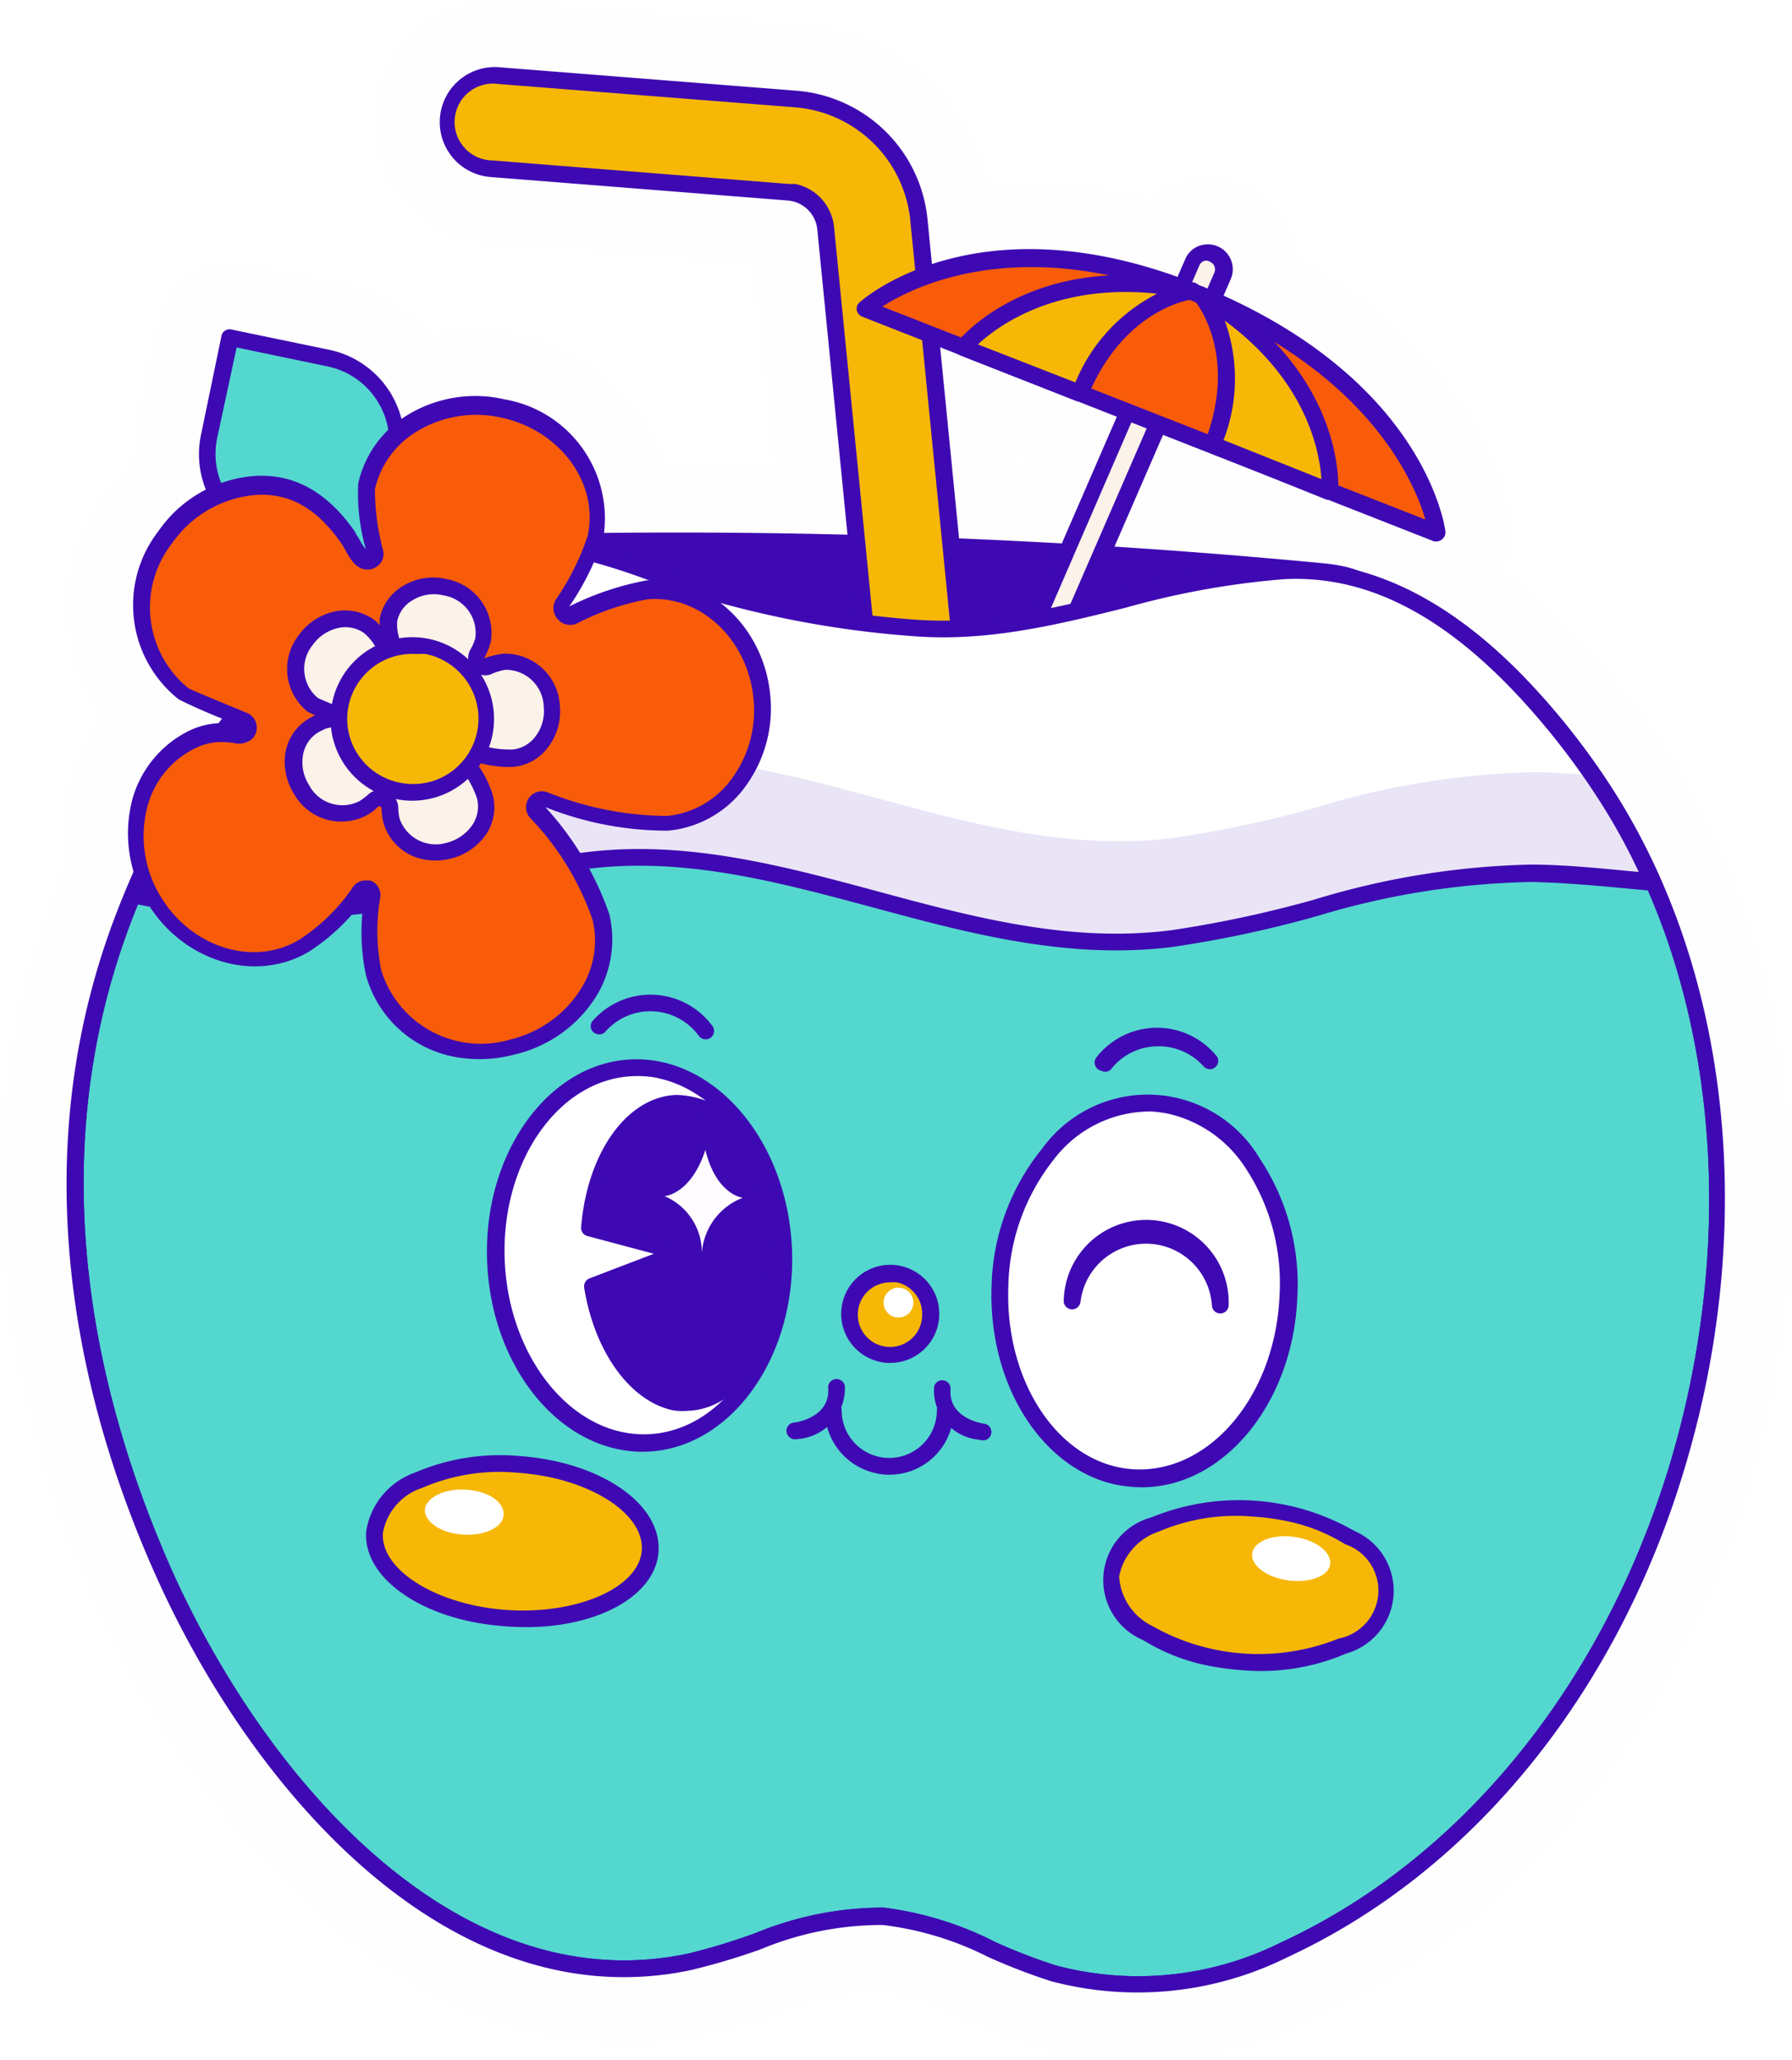 <svg xmlns="http://www.w3.org/2000/svg" xmlns:xlink="http://www.w3.org/1999/xlink" viewBox="0 0 87.7 100.79"><defs><style>.cls-1{fill:#54d7cf;}.cls-2,.cls-7{fill:#3e09b2;}.cls-2{clip-path:url(#clip-path);}.cls-3{fill:none;}.cls-4{fill:#4f22f2;}.cls-5{fill:url(#Unnamed_Pattern_8);}.cls-6{fill:#fefefe;}.cls-8{clip-path:url(#clip-path-2);}.cls-9{opacity:0.11;}.cls-10{fill:#f6b707;}.cls-11{fill:#fbf2e9;}.cls-12{fill:#f85c09;}.cls-13{fill:#fff;}.cls-14{fill:#fefcff;}</style><clipPath id="clip-path"><path class="cls-1" d="M79,39.51a36.13,36.13,0,0,0-4.31-5.67c-3.08-3.33-7-6.15-11.9-5.91-6.09.31-11.66,3.26-18,2.8a49,49,0,0,1-12.58-2.61c-2.65-.93-5.12-1.88-8-1.41C15,28.23,9,37.21,6,45.05c-4,10.5-2.51,21.87,2.07,32C12.21,86.24,21.73,98.57,33.81,96c3.17-.68,6.17-2.41,9.42-2.2,2.94.18,5.51,1.92,8.33,2.76a16,16,0,0,0,11.26-1.14C82.7,86.22,89.73,57.11,79,39.51Z"/></clipPath><pattern id="Unnamed_Pattern_8" data-name="Unnamed Pattern 8" width="54.16" height="92.59" patternTransform="matrix(-0.13, 0.02, 0.02, 0.13, -134.68, -45.35)" patternUnits="userSpaceOnUse" viewBox="0 0 54.16 92.59"><rect class="cls-3" width="54.16" height="92.59"/><polygon class="cls-4" points="33.38 76.69 36.59 73.47 46.11 82.99 42.9 86.2 33.38 76.69"/><polygon class="cls-4" points="12.7 76.69 15.91 79.91 6.4 89.42 3.19 86.21 12.7 76.69"/><polygon class="cls-4" points="26.42 90.11 29.64 93.32 20.12 102.83 16.91 99.62 26.42 90.11"/><polygon class="cls-4" points="23.43 57.21 26.64 54 36.15 63.52 32.94 66.73 23.43 57.21"/><polygon class="cls-4" points="6.3 30.39 9.51 27.18 19.03 36.69 15.81 39.9 6.3 30.39"/><polygon class="cls-4" points="39.78 30.39 42.99 33.61 33.48 43.12 30.27 39.91 39.78 30.39"/><polygon class="cls-4" points="53.5 43.81 56.72 47.02 47.2 56.53 43.99 53.32 53.5 43.81"/><polygon class="cls-4" points="10.22 56.01 13.44 59.22 3.92 68.74 0.71 65.53 10.22 56.01"/><polygon class="cls-4" points="-0.66 43.81 2.56 47.02 -6.96 56.53 -10.17 53.32 -0.66 43.81"/><polygon class="cls-4" points="50.51 10.92 53.72 7.7 63.23 17.22 60.02 20.43 50.51 10.92"/><polygon class="cls-4" points="37.3 9.71 40.52 12.93 31 22.44 27.79 19.23 37.3 9.71"/><polygon class="cls-4" points="-3.65 10.92 -0.44 7.7 9.07 17.22 5.86 20.43 -3.65 10.92"/><polygon class="cls-4" points="26.42 -2.49 29.64 0.72 20.12 10.24 16.91 7.03 26.42 -2.49"/></pattern><clipPath id="clip-path-2"><path class="cls-2" d="M27.26,96.39C18.5,94.56,11.48,85.62,7.69,77.23,4.14,69.37.9,57.38,5.61,44.9c1.89-5,7.47-16.77,18.56-18.59,2.82-.47,5.23.38,7.78,1.28l.41.15a48.45,48.45,0,0,0,12.47,2.58c3.49.25,6.84-.58,10.07-1.38a41.53,41.53,0,0,1,7.84-1.42c4.21-.21,8.32,1.82,12.22,6a35.54,35.54,0,0,1,4.36,5.73c5.45,8.92,6.61,21.14,3.09,32.7C79.09,82.94,72,91.6,63,95.76a16.48,16.48,0,0,1-11.56,1.17,29.45,29.45,0,0,1-3.09-1.19,15.44,15.44,0,0,0-5.15-1.56,15.42,15.42,0,0,0-6,1.2,33.42,33.42,0,0,1-3.36,1A15.77,15.77,0,0,1,27.26,96.39ZM28,27.24a9.75,9.75,0,0,0-3.7-.12C13.63,28.87,8.22,40.34,6.38,45.19,1.77,57.4,5,69.17,8.44,76.89,13,87,22.39,98,33.72,95.57a31.4,31.4,0,0,0,3.27-1,16.37,16.37,0,0,1,6.26-1.24A16.48,16.48,0,0,1,48.68,95a27.16,27.16,0,0,0,3,1.16,15.65,15.65,0,0,0,11-1.12c8.81-4.06,15.72-12.55,19-23.27,3.44-11.34,2.32-23.31-3-32h0a36.07,36.07,0,0,0-4.26-5.61c-3.79-4.08-7.57-6-11.57-5.77a40.38,40.38,0,0,0-7.69,1.39c-3.3.82-6.71,1.67-10.33,1.4a48.82,48.82,0,0,1-12.68-2.62l-.42-.15A30.76,30.76,0,0,0,28,27.24Z"/></clipPath></defs><g id="Layer_2" data-name="Layer 2"><g id="OBJECTS"><path class="cls-5" d="M26.37,6.14h.11L41,7.29a6.57,6.57,0,0,1,6,5.9L47.27,16A14.8,14.8,0,0,1,53,15.09a21.4,21.4,0,0,1,6.84,1.43l.52-1.22a.82.82,0,0,1,.77-.48.8.8,0,0,1,.3.06.81.81,0,0,1,.42,1.06l-.51,1.19c10.15,4.43,11,11.4,11,11.4l-5.25-2.05v0l-2.49-1-3.1-1.21-2.83-1.11L56,29.54c3.47.21,7.09.49,10.78.86a5.65,5.65,0,0,1,1.61.35,18.08,18.08,0,0,1,8.36,5.53,35.92,35.92,0,0,1,3.57,4.54c.25.38.5.75.73,1.13s.35.58.51.87a.75.75,0,0,1,.07.12c.14.26.29.52.43.79l0,0c.31.6.6,1.2.87,1.81h0c7.87,17.73.52,43.69-18,52.26a17.46,17.46,0,0,1-7.81,1.69A13.22,13.22,0,0,1,53.6,99c-2.82-.84-5.39-2.58-8.33-2.77H45c-3.15-.1-6.07,1.55-9.16,2.22a15.63,15.63,0,0,1-3.75.34c-10.29-.32-18.29-11.05-22-19.25C5.53,69.37,4.07,58,8,47.5c.16-.43.33-.85.51-1.28h0c.09-.22.18-.44.28-.66l0-.06c.05-.13.1-.25.16-.37a5.32,5.32,0,0,1,2.37-6.52A3.3,3.3,0,0,1,13,38.24l.24-.34h0l.35-.46c-1.2-.49-2.39-1-2.52-1.08a5.49,5.49,0,0,1-.89-7.67,6.22,6.22,0,0,1,2.53-2.07,4.22,4.22,0,0,1-.41-2.86l1-4.82,4.83,1a4.19,4.19,0,0,1,3.31,3.76,5.71,5.71,0,0,1,4.08-1.47,6.67,6.67,0,0,1,1.17.14,5.5,5.5,0,0,1,4.51,6.27c0,.08-.05.16-.07.25,2.89,0,7.37-.05,12.84.09L42.45,13.64a2,2,0,0,0-1.83-1.79L26.12,10.7A2.29,2.29,0,0,1,24,8.24h0a2.29,2.29,0,0,1,2.35-2.1m27.87,23.3,3-6.85-9.66-3.78,1,10.35c1.82.08,3.71.17,5.66.28m-33.87.19a.34.34,0,0,0,0-.2l0,.2m-.35.18a.3.3,0,0,0,.21,0l-.53-.11a.62.62,0,0,0,.22.15H20m31.87-4.14-.13-1.3.61.24-.46,1.06Z"/><path class="cls-6" d="M39.77,5A6.56,6.56,0,0,1,45,10.75l.27,2.78a16.19,16.19,0,0,1,9.08-.48,24.65,24.65,0,0,1,3.49,1l.52-1.21a.81.81,0,0,1,.91-.47.44.44,0,0,1,.15,0,.8.8,0,0,1,.42,1.06l-.51,1.18c10.16,4.43,11.05,11.41,11.05,11.41L65.09,24v0l-2.48-1-3.1-1.22-2.83-1.1-2.75,6.35c3.46.22,7.09.5,10.78.87a6.6,6.6,0,0,1,.88.13,4.34,4.34,0,0,1,.73.21,18.12,18.12,0,0,1,8.35,5.54,36.66,36.66,0,0,1,3.58,4.53c.25.38.5.76.73,1.14s.35.57.51.87l.06.11c.15.26.29.53.43.79l0,0c.31.59.6,1.19.87,1.81h0c7.87,17.73.52,43.68-18.05,52.25a16.45,16.45,0,0,1-10.19,1.42c-.36-.08-.72-.17-1.07-.28-2.4-.71-4.61-2.08-7-2.58a8.13,8.13,0,0,0-1.3-.18C40,93.56,37,95.29,33.81,96a15.32,15.32,0,0,1-6.43,0c-9-1.88-15.94-11.45-19.31-18.93C3.49,66.92,2,55.55,6,45.05c.16-.42.33-.85.5-1.28h0l.29-.66,0-.06c.06-.12.11-.25.17-.37a5.31,5.31,0,0,1,2.37-6.51,3.17,3.17,0,0,1,1.57-.38l.25-.33h0l.35-.45c-1.21-.5-2.4-1-2.53-1.09a5.48,5.48,0,0,1-.88-7.66,6.14,6.14,0,0,1,2.53-2.07,4.13,4.13,0,0,1-.41-2.86l1-4.83,4.83,1a4.21,4.21,0,0,1,3.31,3.76,5.85,5.85,0,0,1,5.18-1.34l.06,0a5.48,5.48,0,0,1,4.51,6.27c0,.07,0,.16-.06.24,2.88,0,7.37,0,12.84.1L40.41,11.2a2,2,0,0,0-1.57-1.76l-.26,0L24.07,8.26l-.29,0A2.26,2.26,0,0,1,22,5.8h0a2.28,2.28,0,0,1,2.45-2.1L38.94,4.85a5.72,5.72,0,0,1,.83.12m6.77,21.75c1.81.07,3.71.16,5.66.27l3-6.84-9.65-3.78,1,10.35m-28.22.46a.33.33,0,0,0,.05-.2l-.05.2m-.41.18a.44.44,0,0,0,.28,0l-.53-.12a.51.51,0,0,0,.22.15h0m22.62-26h0a9.6,9.6,0,0,0-1.31-.18L24.73,0A6,6,0,0,0,18.3,5.51,6,6,0,0,0,23,11.83a6.42,6.42,0,0,0,.75.1l13.09,1,1,9.82c-2,0-3.72,0-5.27,0a9.57,9.57,0,0,0-7.13-6.41l-.1,0a9.88,9.88,0,0,0-4.23,0,7.94,7.94,0,0,0-4.25-2.45l-4.83-1h0a3.69,3.69,0,0,0-4.37,2.84l-1,4.83a7.59,7.59,0,0,0-.16,2A9.55,9.55,0,0,0,5.1,24.11a9.39,9.39,0,0,0-.13,11,9.17,9.17,0,0,0-1.86,7.28l0,0h0c-.2.49-.38.94-.54,1.37A40.43,40.43,0,0,0,.15,61.49,51.73,51.73,0,0,0,4.7,78.58c4,8.78,11.8,18.91,21.93,21a19,19,0,0,0,8,0,33.26,33.26,0,0,0,3.72-1.1,13.14,13.14,0,0,1,4.7-1,5.7,5.7,0,0,1,.77.11,18.6,18.6,0,0,1,3.28,1.19,30.22,30.22,0,0,0,3.45,1.32c.45.14.91.25,1.37.35a20,20,0,0,0,12.5-1.68A36.36,36.36,0,0,0,77.45,88.43a45.12,45.12,0,0,0,7.82-14.59c3.56-11,3.19-22.71-1-32.2-.3-.69-.63-1.36-1-2l0-.06c-.15-.28-.31-.57-.49-.88a.54.54,0,0,0-.07-.13c-.19-.34-.38-.67-.57-1s-.53-.84-.81-1.25a39,39,0,0,0-3.94-5,28.68,28.68,0,0,0-3.8-3.46A3.7,3.7,0,0,0,74,25.62,14.24,14.24,0,0,0,71.72,20a22.86,22.86,0,0,0-8.19-7.38,4.49,4.49,0,0,0-2.68-3.61A5.19,5.19,0,0,0,60,8.77a4.49,4.49,0,0,0-3.77.94c-.39-.1-.76-.19-1.14-.27a21.79,21.79,0,0,0-6.66-.39,10.22,10.22,0,0,0-7.88-7.7Zm9.35,21.71L49.78,22l.48.19-.38.87Z"/><path class="cls-1" d="M79,39.51a36.13,36.13,0,0,0-4.31-5.67c-3.08-3.33-7-6.15-11.9-5.91-6.09.31-11.66,3.26-18,2.8a49,49,0,0,1-12.58-2.61c-2.65-.93-5.12-1.88-8-1.41C15,28.23,9,37.21,6,45.05c-4,10.5-2.51,21.87,2.07,32C12.21,86.24,21.73,98.57,33.81,96c3.17-.68,6.17-2.41,9.42-2.2,2.94.18,5.51,1.92,8.33,2.76a16,16,0,0,0,11.26-1.14C82.7,86.22,89.73,57.11,79,39.51Z"/><path class="cls-7" d="M27.26,96.39C18.5,94.56,11.48,85.62,7.69,77.23,4.14,69.37.9,57.38,5.61,44.9c1.89-5,7.47-16.77,18.56-18.59,2.82-.47,5.23.38,7.78,1.28l.41.15a48.45,48.45,0,0,0,12.47,2.58c3.49.25,6.84-.58,10.07-1.38a41.53,41.53,0,0,1,7.84-1.42c4.21-.21,8.32,1.82,12.22,6a35.54,35.54,0,0,1,4.36,5.73c5.45,8.92,6.61,21.14,3.09,32.7C79.09,82.94,72,91.6,63,95.76a16.48,16.48,0,0,1-11.56,1.17,29.45,29.45,0,0,1-3.09-1.19,15.44,15.44,0,0,0-5.15-1.56,15.42,15.42,0,0,0-6,1.2,33.42,33.42,0,0,1-3.36,1A15.77,15.77,0,0,1,27.26,96.39ZM28,27.24a9.75,9.75,0,0,0-3.7-.12C13.63,28.87,8.22,40.34,6.38,45.19,1.77,57.4,5,69.17,8.44,76.89,13,87,22.39,98,33.72,95.57a31.4,31.4,0,0,0,3.27-1,16.37,16.37,0,0,1,6.26-1.24A16.48,16.48,0,0,1,48.68,95a27.16,27.16,0,0,0,3,1.16,15.65,15.65,0,0,0,11-1.12c8.81-4.06,15.72-12.55,19-23.27,3.44-11.34,2.32-23.31-3-32h0a36.07,36.07,0,0,0-4.26-5.61c-3.79-4.08-7.57-6-11.57-5.77a40.38,40.38,0,0,0-7.69,1.39c-3.3.82-6.71,1.67-10.33,1.4a48.82,48.82,0,0,1-12.68-2.62l-.42-.15A30.76,30.76,0,0,0,28,27.24Z"/><g class="cls-8"><g class="cls-9"><path class="cls-7" d="M81.29,45.05c2.59,16.44-5,35.78-20.54,42.93a16,16,0,0,1-11.19,1.13c-2.8-.84-5.35-2.56-8.27-2.75-3.23-.2-6.21,1.51-9.36,2.19-12,2.59-21.45-9.67-25.57-18.78C5.64,68.16,5,66.52,4.43,64.85a49.5,49.5,0,0,0,3.7,11.81C12.24,85.77,21.7,98,33.7,95.44c3.15-.68,6.13-2.39,9.35-2.19,2.93.18,5.48,1.91,8.28,2.75a15.94,15.94,0,0,0,11.19-1.14C80.25,86.68,87.68,62.55,81.29,45.05Z"/><path class="cls-7" d="M27.19,95.86c-8.7-1.82-15.67-10.7-19.43-19A50.16,50.16,0,0,1,4,64.92l.8-.2A50.36,50.36,0,0,0,6.74,69.6c4.54,10.07,13.85,21,25.11,18.55a28.61,28.61,0,0,0,3.24-1A16.39,16.39,0,0,1,41.31,86a16.19,16.19,0,0,1,5.39,1.62,26.94,26.94,0,0,0,3,1.15,15.59,15.59,0,0,0,10.9-1.11c16.35-7.55,22.66-27.53,20.3-42.5l.79-.2c3.17,8.67,3,19.13-.34,28.68-3.56,10-10.18,17.74-18.64,21.65a16.36,16.36,0,0,1-11.48,1.15,29.05,29.05,0,0,1-3.07-1.18A15.43,15.43,0,0,0,43,93.66a15.4,15.4,0,0,0-5.91,1.19,33,33,0,0,1-3.34,1A15.74,15.74,0,0,1,27.19,95.86Zm-21-25.5A53.29,53.29,0,0,0,8.5,76.49c4.55,10.07,13.85,21,25.11,18.55a31.05,31.05,0,0,0,3.25-1,16.31,16.31,0,0,1,6.22-1.23,16.48,16.48,0,0,1,5.39,1.61,29.15,29.15,0,0,0,3,1.16,15.54,15.54,0,0,0,10.9-1.12c16.93-7.82,23.49-29,19.78-45.13.68,14.57-6,32-21.2,39a16.39,16.39,0,0,1-11.49,1.16,28.94,28.94,0,0,1-3.06-1.19,15.73,15.73,0,0,0-5.12-1.55A15.73,15.73,0,0,0,35.36,88,29.77,29.77,0,0,1,32,89C20.44,91.45,10.92,80.59,6.18,70.36Z"/></g></g><path class="cls-7" d="M25.55,26.54A329.17,329.17,0,0,1,64.7,28C79.43,29.43,19.49,52.16,25.55,26.54Z"/><path class="cls-7" d="M32.67,38.59a12.74,12.74,0,0,1-4.48-1.77c-3.14-2.12-4.16-5.6-3-10.37l.08-.31h.31a333.65,333.65,0,0,1,39.2,1.42c1.61.16,2.48.58,2.67,1.3S67,30.39,65.7,31.34c-3.33,2.38-10.81,5.14-17.79,6.59C44,38.73,37.73,39.64,32.67,38.59ZM25.88,26.94c-.93,4.25,0,7.34,2.76,9.19a11.82,11.82,0,0,0,4.23,1.67c10,2.08,27.1-3.38,32.36-7.13,1.13-.8,1.46-1.36,1.39-1.61s-.62-.56-2-.7A334.5,334.5,0,0,0,25.88,26.94Z"/><path class="cls-10" d="M45.36,38A2.28,2.28,0,0,1,42.86,36L40.41,11.2a2,2,0,0,0-1.83-1.8L24.07,8.26A2.29,2.29,0,0,1,22,5.8h0a2.28,2.28,0,0,1,2.45-2.1L38.94,4.85a6.56,6.56,0,0,1,6,5.9l2.45,24.77a2.29,2.29,0,0,1-2,2.5Z"/><path class="cls-7" d="M44.58,38.39A2.71,2.71,0,0,1,42.45,36L40,11.24a1.58,1.58,0,0,0-1.45-1.43L24,8.66a2.69,2.69,0,0,1,.43-5.37L39,4.44a7,7,0,0,1,6.39,6.27l2.45,24.77a2.69,2.69,0,0,1-2.41,3h0A2.79,2.79,0,0,1,44.58,38.39ZM38.93,9a2.4,2.4,0,0,1,1.89,2.12l2.45,24.77a1.88,1.88,0,0,0,2,1.69h0A1.89,1.89,0,0,0,47,35.56L44.55,10.79A6.16,6.16,0,0,0,38.9,5.25L24.4,4.11a1.88,1.88,0,1,0-.29,3.74L38.61,9Z"/><path class="cls-11" d="M48.36,38.64a.73.73,0,0,1-.29-.07.8.8,0,0,1-.42-1.06L58.32,12.86a.81.81,0,1,1,1.48.64L49.13,38.15A.81.81,0,0,1,48.36,38.64Z"/><path class="cls-7" d="M48.14,39A1.09,1.09,0,0,1,47.9,39a1.22,1.22,0,0,1-.63-1.6L58,12.69a1.17,1.17,0,0,1,.66-.65,1.22,1.22,0,0,1,1.57,1.62L49.51,38.32a1.21,1.21,0,0,1-1.16.73Zm11-26.23a.34.34,0,0,0-.22,0,.38.38,0,0,0-.22.21L48,37.67a.42.42,0,0,0,.21.53.35.35,0,0,0,.14,0h0a.4.4,0,0,0,.38-.24L59.43,13.34a.4.4,0,0,0-.21-.53Z"/><path class="cls-12" d="M70.34,26.09,59.5,21.84,42.33,15.12S48,10,58.72,14.43,70.34,26.09,70.34,26.09Z"/><path class="cls-7" d="M70.25,26.49l-.06,0-28-11a.43.43,0,0,1-.26-.31.41.41,0,0,1,.13-.38c.24-.22,6-5.23,16.82-.77S70.7,25.73,70.74,26a.41.41,0,0,1-.15.37A.42.42,0,0,1,70.25,26.49ZM43.18,15,69.76,25.42c-.56-1.9-2.82-7.15-11.2-10.61S44.84,13.93,43.18,15Z"/><path class="cls-10" d="M58.76,14.42s2.38,2.72.59,7.34l5.73,2.29S65.51,18.42,58.76,14.42Z"/><path class="cls-7" d="M65,24.45l-.07,0L59.2,22.14a.41.41,0,0,1-.23-.53c1.67-4.34-.49-6.89-.52-6.92a.41.41,0,0,1,0-.53.4.4,0,0,1,.52-.09c6.89,4.08,6.54,9.77,6.52,10a.42.42,0,0,1-.19.32A.36.36,0,0,1,65,24.45Zm-5.12-2.92,4.79,1.91c-.09-1.35-.72-4.8-4.73-7.75A8.34,8.34,0,0,1,59.88,21.53Z"/><path class="cls-10" d="M58.35,14.23s-3.62.42-5.5,5L47.14,17S50.66,12.61,58.35,14.23Z"/><path class="cls-7" d="M52.77,19.63l-.07,0L47,17.39a.41.41,0,0,1-.17-.64c.15-.19,3.76-4.57,11.6-2.93a.43.43,0,0,1,.34.43.42.42,0,0,1-.36.39c-.14,0-3.41.47-5.17,4.75A.41.41,0,0,1,52.77,19.63Zm-4.91-2.78,4.77,1.86a8.46,8.46,0,0,1,4-4.34C51.7,13.84,48.85,15.93,47.86,16.85Z"/><path class="cls-13" d="M19.38,44.06c2.76-.48,5.43-1.27,8.18-1.78,10.24-1.89,19.44,5,29.83,3.64,6-.77,11.38-3.33,17.52-3.21,1.93,0,3.94.24,6,.43A31.25,31.25,0,0,0,79,39.51a36.13,36.13,0,0,0-4.31-5.67c-3.08-3.33-7-6.15-11.9-5.91-6.09.31-11.66,3.26-18,2.8a49,49,0,0,1-12.58-2.61c-2.65-.93-5.12-1.88-8-1.41C15.46,28.15,9.62,36.27,6.5,43.77A34.65,34.65,0,0,0,19.38,44.06Z"/><path class="cls-7" d="M6.75,44.25l-.33-.07A.44.44,0,0,1,6.14,44a.37.37,0,0,1,0-.34C8,39,13.64,28,24.17,26.31c2.82-.47,5.23.38,7.78,1.28l.41.15a48.54,48.54,0,0,0,12.47,2.58c3.49.25,6.84-.58,10.07-1.38a41.53,41.53,0,0,1,7.84-1.42c4.21-.21,8.32,1.82,12.22,6a35.54,35.54,0,0,1,4.36,5.73A31.93,31.93,0,0,1,81.24,43a.41.41,0,0,1-.41.58l-.66-.06c-1.83-.17-3.56-.34-5.26-.37A38.47,38.47,0,0,0,64.52,44.8a55.54,55.54,0,0,1-7.08,1.52c-5.12.66-10-.65-14.7-1.92-5.11-1.37-9.93-2.67-15.11-1.72-1.29.24-2.59.55-3.84.85-1.42.33-2.88.68-4.34.93h0A35,35,0,0,1,6.75,44.25ZM28,27.24a9.75,9.75,0,0,0-3.7-.12C14.51,28.72,9.11,38.75,7.08,43.48a34.41,34.41,0,0,0,12.23.17h0c1.44-.24,2.89-.59,4.29-.92s2.57-.61,3.88-.85c5.37-1,10.5.39,15.47,1.73,4.63,1.25,9.42,2.54,14.38,1.9a56.49,56.49,0,0,0,7-1.5A39,39,0,0,1,74.92,42.3c1.72,0,3.53.2,5.28.36a30.49,30.49,0,0,0-1.58-2.94,36.07,36.07,0,0,0-4.26-5.61c-3.79-4.08-7.57-6-11.57-5.77a40.38,40.38,0,0,0-7.69,1.39c-3.3.82-6.71,1.67-10.33,1.4a48.82,48.82,0,0,1-12.68-2.62l-.42-.15A30.76,30.76,0,0,0,28,27.24Z"/><g class="cls-9"><path class="cls-7" d="M78.24,38.37c-1.08-.09-2.14-.16-3.18-.18-6.15-.12-11.55,2.44-17.53,3.21-10.39,1.34-19.59-5.53-29.83-3.64-2.75.51-5.42,1.31-8.18,1.78a35,35,0,0,1-11,.06,44.08,44.08,0,0,0-2,4.17,34.65,34.65,0,0,0,12.88.29c2.76-.48,5.43-1.27,8.18-1.78,10.24-1.89,19.44,5,29.83,3.64,6-.77,11.38-3.33,17.52-3.21,1.93,0,3.94.24,6,.43A31.25,31.25,0,0,0,79,39.51C78.74,39.13,78.49,38.75,78.24,38.37Z"/><path class="cls-7" d="M6.75,44.25l-.33-.07-.48-.11.19-.45a41.85,41.85,0,0,1,2-4.21l.14-.26.28.05a34.81,34.81,0,0,0,10.88-.06c1.44-.25,2.89-.59,4.29-.93s2.58-.61,3.89-.85c5.36-1,10.5.39,15.46,1.73,4.64,1.25,9.42,2.54,14.39,1.9a55.09,55.09,0,0,0,7-1.5,39.3,39.3,0,0,1,10.6-1.71c.92,0,1.91.08,3.21.18l.2,0,.11.17c.25.38.5.76.74,1.14A31.93,31.93,0,0,1,81.24,43l.29.64-1.36-.12c-1.83-.17-3.56-.34-5.26-.37A38.47,38.47,0,0,0,64.52,44.8a55.54,55.54,0,0,1-7.08,1.52c-5.12.66-10-.65-14.7-1.92-5.11-1.37-9.93-2.67-15.11-1.72-1.29.24-2.59.55-3.84.85-1.42.33-2.88.68-4.34.93A35,35,0,0,1,6.75,44.25Zm2-4.2c-.6,1.1-1.15,2.25-1.66,3.43a34.47,34.47,0,0,0,12.24.17c1.44-.24,2.89-.59,4.29-.92s2.57-.61,3.88-.85c5.37-1,10.5.39,15.47,1.73,4.63,1.25,9.42,2.54,14.38,1.9a56.1,56.1,0,0,0,7-1.5A39,39,0,0,1,74.92,42.3c1.72,0,3.53.2,5.28.36a30.49,30.49,0,0,0-1.58-2.94c-.2-.32-.4-.64-.61-.95-1.19-.1-2.11-.15-3-.17a38.09,38.09,0,0,0-10.39,1.69,58.79,58.79,0,0,1-7.08,1.52c-5.12.66-10-.66-14.7-1.92-5.11-1.38-9.93-2.68-15.11-1.72-1.29.23-2.59.54-3.84.84-1.42.34-2.88.68-4.34.94A35.29,35.29,0,0,1,8.73,40.05Z"/></g><path class="cls-7" d="M53.9,52.39a.53.53,0,0,1-.17-.08.41.41,0,0,1-.07-.58,3.76,3.76,0,0,1,5.84-.11.4.4,0,0,1,0,.57.41.41,0,0,1-.58,0,2.94,2.94,0,0,0-2.26-1,2.91,2.91,0,0,0-2.3,1.14A.41.41,0,0,1,53.9,52.39Z"/><path class="cls-7" d="M29.22,50.59a.39.39,0,0,1-.19-.1.4.4,0,0,1,0-.57,3.76,3.76,0,0,1,5.83.27.41.41,0,0,1-.08.58.42.42,0,0,1-.58-.09,2.93,2.93,0,0,0-4.56-.22A.39.39,0,0,1,29.22,50.59Z"/><path class="cls-7" d="M42.88,72.08A3.16,3.16,0,0,1,40.37,69a.41.41,0,0,1,.41-.41.41.41,0,0,1,.41.41,2.33,2.33,0,1,0,4.66,0,.42.42,0,0,1,.41-.41.41.41,0,0,1,.41.41,3.14,3.14,0,0,1-3.15,3.15A2.67,2.67,0,0,1,42.88,72.08Z"/><path class="cls-7" d="M38.82,70.41a.44.44,0,0,1-.33-.36.41.41,0,0,1,.36-.45h0c.08,0,1.79-.24,1.68-1.69a.41.41,0,1,1,.82-.06A2.5,2.5,0,0,1,39,70.41.56.56,0,0,1,38.82,70.41Z"/><path class="cls-7" d="M47.85,70.43a2.42,2.42,0,0,1-2.14-2.52.4.4,0,0,1,.44-.38.41.41,0,0,1,.37.44c-.11,1.45,1.6,1.68,1.68,1.69a.41.41,0,0,1-.1.81Z"/><path class="cls-10" d="M45.56,64.27a2,2,0,0,1-4,0,2,2,0,1,1,4,0Z"/><path class="cls-7" d="M43.08,66.63a2.4,2.4,0,1,1,.51.05A1.7,1.7,0,0,1,43.08,66.63Zm.82-3.89a1.86,1.86,0,0,0-.34,0,1.58,1.58,0,0,0,0,3.16,1.57,1.57,0,0,0,1.57-1.59h0A1.57,1.57,0,0,0,43.9,62.74Z"/><path class="cls-10" d="M18.33,75c-.14,2.08,2.77,4,6.49,4.21s6.86-1.23,7-3.31-2.77-4-6.5-4.21S18.46,72.88,18.33,75Z"/><path class="cls-7" d="M23.06,79.34c-3.11-.65-5.28-2.43-5.14-4.41h0a3.63,3.63,0,0,1,2.38-2.88,10.55,10.55,0,0,1,5.05-.82c4,.27,7,2.31,6.88,4.65s-3.42,4-7.44,3.69A13.37,13.37,0,0,1,23.06,79.34Zm3.8-7.08a12.92,12.92,0,0,0-1.57-.21,9.49,9.49,0,0,0-4.64.75A2.83,2.83,0,0,0,18.74,75h0c-.13,1.82,2.67,3.55,6.11,3.77s6.44-1.11,6.56-2.93C31.51,74.29,29.54,72.82,26.86,72.26Z"/><path class="cls-13" d="M44.7,63.7A.73.73,0,1,1,44,63,.73.73,0,0,1,44.7,63.7Z"/><path class="cls-13" d="M20.79,73.87c0,.6.79,1.14,1.86,1.21s2-.36,2-1-.79-1.13-1.85-1.2S20.83,73.28,20.79,73.87Z"/><path class="cls-10" d="M54.36,77.1c-.14,2.08,2.77,4,6.5,4.21s6.86-1.23,7-3.31-2.77-4-6.49-4.21S54.5,75,54.36,77.1Z"/><path class="cls-7" d="M59.12,81.49a9.66,9.66,0,0,1-3.18-1.25,3.18,3.18,0,0,1,.4-6,11.34,11.34,0,0,1,9.94.66,3.19,3.19,0,0,1-.4,6,10.55,10.55,0,0,1-5,.82A13.54,13.54,0,0,1,59.12,81.49Zm3.81-7.08a11.65,11.65,0,0,0-1.6-.21,9.61,9.61,0,0,0-4.64.74,2.89,2.89,0,0,0-1.92,2.19h0a2.89,2.89,0,0,0,1.62,2.42,10.54,10.54,0,0,0,9.14.61,2.39,2.39,0,0,0,.3-4.61A8.71,8.71,0,0,0,62.93,74.41Z"/><path class="cls-13" d="M61.28,76c-.08.58.71,1.18,1.76,1.32s2-.21,2.06-.8-.71-1.18-1.76-1.33S61.36,75.41,61.28,76Z"/><path class="cls-13" d="M38.35,61.15c.2,5.07-2.79,9.31-6.69,9.46s-7.21-3.83-7.41-8.9,2.79-9.32,6.68-9.47S38.14,56.07,38.35,61.15Z"/><path class="cls-7" d="M30.24,70.9c-3.46-.72-6.22-4.51-6.4-9.18-.21-5.29,3-9.73,7.08-9.89s7.63,4,7.84,9.3h0c.21,5.29-3,9.73-7.08,9.89A5.76,5.76,0,0,1,30.24,70.9Zm2-18.15a5.24,5.24,0,0,0-1.25-.1c-3.66.14-6.48,4.2-6.29,9s3.33,8.66,7,8.52,6.48-4.21,6.29-9h0C37.77,56.88,35.3,53.4,32.2,52.75Z"/><path class="cls-7" d="M33.14,54c-2.22.08-4,2.7-4.25,6.09l4.54,1.22L29,62.84c.53,3.37,2.49,5.86,4.73,5.77,2.52-.1,4.44-3.46,4.28-7.5S35.67,53.88,33.14,54Z"/><path class="cls-7" d="M32.94,69c-2.07-.43-3.84-2.82-4.35-6a.42.42,0,0,1,.27-.46L32,61.34l-3.26-.87a.41.41,0,0,1-.3-.43c.3-3.66,2.25-6.38,4.65-6.47h0a4.31,4.31,0,0,1,3.67,2.19,10.33,10.33,0,0,1,1.62,5.34c.17,4.26-1.93,7.81-4.68,7.92A3.06,3.06,0,0,1,32.94,69Zm-3.48-5.84c.58,3,2.34,5.17,4.25,5.09,2.29-.09,4-3.26,3.89-7.07a9.52,9.52,0,0,0-1.48-4.91,3.53,3.53,0,0,0-3-1.83h0c-1.91.07-3.48,2.31-3.83,5.38l4.21,1.13a.41.41,0,0,1,0,.78ZM33.14,54h0Z"/><path class="cls-14" d="M36.35,58.6a3.13,3.13,0,0,0-2,2.68h0a3,3,0,0,0-1.83-2.76s1.29-.07,2-2.26c0,0,0,0,0,0v0C35.06,58.47,36.35,58.6,36.35,58.6Z"/><path class="cls-13" d="M63,63.45c-.21,5.08-3.53,9.06-7.42,8.9s-6.88-4.41-6.67-9.48,3.53-9.06,7.42-8.9S63.24,58.38,63,63.45Z"/><path class="cls-7" d="M54.63,72.64c-3.63-.76-6.3-4.91-6.1-9.79A11.06,11.06,0,0,1,51,56.2a6.37,6.37,0,0,1,10.62.43,11.1,11.1,0,0,1,1.87,6.84h0c-.21,5.29-3.74,9.46-7.85,9.29A7.41,7.41,0,0,1,54.63,72.64Zm2.55-18.15a5.71,5.71,0,0,0-.83-.11,5.92,5.92,0,0,0-4.77,2.34,10.26,10.26,0,0,0-2.23,6.17c-.2,4.84,2.61,8.89,6.27,9s6.8-3.67,7-8.51h0a10.23,10.23,0,0,0-1.72-6.32A6.11,6.11,0,0,0,57.18,54.49Z"/><path class="cls-7" d="M52.38,64.05a.41.41,0,0,1-.32-.44,4,4,0,0,1,8.07.22.41.41,0,0,1-.39.43.41.41,0,0,1-.43-.39,3.23,3.23,0,0,0-6.43-.18.42.42,0,0,1-.46.37Z"/><path class="cls-1" d="M11.26,16.49l4.83,1a4.2,4.2,0,0,1,3.23,5l-1,4.83-4.83-1a4.2,4.2,0,0,1-3.23-5Z"/><path class="cls-7" d="M18.21,27.74h0l-4.82-1a4.62,4.62,0,0,1-3.55-5.48l1-4.83a.4.4,0,0,1,.48-.31h0l4.82,1a4.62,4.62,0,0,1,3.55,5.48l-1,4.82a.42.42,0,0,1-.48.32ZM11.58,17l-.95,4.42a3.81,3.81,0,0,0,2.92,4.51l4.42.94,1-4.43A3.8,3.8,0,0,0,16,17.92Z"/><path class="cls-12" d="M31.68,28.83a13.84,13.84,0,0,0-3.62,1.23.41.41,0,0,1-.52-.58,13.73,13.73,0,0,0,1.61-3.25A5.48,5.48,0,0,0,24.64,20,5.43,5.43,0,0,0,18,23.77a10.67,10.67,0,0,0,.4,3.16.36.36,0,0,1-.48.42c-.34-.1-.6-.76-.78-1-1.1-1.61-2.48-2.71-4.5-2.62a5.91,5.91,0,0,0-4.49,2.54A5.48,5.48,0,0,0,9,33.91c.15.1,1.61.71,2.95,1.26a.36.36,0,0,1,.13.58c-.18.21-.49.09-.72.06a3.33,3.33,0,0,0-2,.36C6.47,37.65,6,41.36,7.56,44s5,3.71,7.38,2.23a10.09,10.09,0,0,0,2.66-2.58.36.36,0,0,1,.65.26,10.08,10.08,0,0,0,.06,3.74,5.46,5.46,0,0,0,6.81,3.62,5.43,5.43,0,0,0,4.29-6.38,14.34,14.34,0,0,0-3.16-5.21.37.37,0,0,1,.41-.58,16.25,16.25,0,0,0,6,1.18c2.83-.24,4.9-3,4.63-6.14A5.49,5.49,0,0,0,31.68,28.83Z"/><path class="cls-7" d="M22.27,51.71a5.56,5.56,0,0,1-4.36-4A10.16,10.16,0,0,1,17.82,44a10.11,10.11,0,0,1-2.67,2.54c-2.62,1.59-6.18.53-7.94-2.37a6.57,6.57,0,0,1-.73-5.07A5.33,5.33,0,0,1,9.16,35.8a3.78,3.78,0,0,1,2.24-.39l.13,0a28.15,28.15,0,0,1-2.78-1.19,5.89,5.89,0,0,1-1-8.23,6.29,6.29,0,0,1,4.8-2.71c1.92-.08,3.51.83,4.86,2.79,0,.08.12.2.18.32a3.49,3.49,0,0,0,.32.5,10,10,0,0,1-.38-3.23,5.24,5.24,0,0,1,2.34-3.31,6.37,6.37,0,0,1,4.83-.81,5.91,5.91,0,0,1,4.83,6.75,13,13,0,0,1-1.67,3.38,14.26,14.26,0,0,1,3.76-1.27h0c3.05-.26,5.78,2.28,6.08,5.65a6.46,6.46,0,0,1-1.43,4.7,5.27,5.27,0,0,1-3.58,1.89,16.11,16.11,0,0,1-6-1.15,15,15,0,0,1,3.13,5.24,5.33,5.33,0,0,1-.63,4,6.44,6.44,0,0,1-4,2.86A6.7,6.7,0,0,1,22.27,51.71ZM18,43.08l.14,0a.77.77,0,0,1,.47.82,9.74,9.74,0,0,0,.05,3.58A5.1,5.1,0,0,0,25,50.85a5.63,5.63,0,0,0,3.45-2.5A4.39,4.39,0,0,0,29,45a13.61,13.61,0,0,0-3.07-5,.78.78,0,0,1,.86-1.24,15.91,15.91,0,0,0,5.85,1.16,4.42,4.42,0,0,0,3-1.6,5.64,5.64,0,0,0,1.24-4.1c-.26-2.92-2.59-5.12-5.19-4.9h0a12.54,12.54,0,0,0-3.49,1.2.82.82,0,0,1-1-1.18,12.53,12.53,0,0,0,1.56-3.12c.56-2.56-1.33-5.15-4.19-5.78a5.6,5.6,0,0,0-4.22.7,4.44,4.44,0,0,0-2,2.79,11.53,11.53,0,0,0,.4,3,.74.74,0,0,1-.22.72.79.79,0,0,1-.78.18c-.41-.12-.66-.57-.86-.94l-.14-.24c-1.19-1.74-2.51-2.51-4.14-2.44a5.53,5.53,0,0,0-4.18,2.36,5.09,5.09,0,0,0,.79,7.1c.2.11,2.14.91,2.87,1.21a.78.78,0,0,1,.46.55.79.79,0,0,1-.18.69,1,1,0,0,1-1,.21l-.12,0a2.9,2.9,0,0,0-1.76.31,4.43,4.43,0,0,0-2.27,2.8,5.69,5.69,0,0,0,.64,4.42c1.52,2.52,4.58,3.46,6.81,2.1a9.34,9.34,0,0,0,2.55-2.48A.77.77,0,0,1,18,43.08ZM31.68,28.83h0Z"/><path class="cls-11" d="M24.69,32.36a3.28,3.28,0,0,0-.81.23.42.42,0,0,1-.52-.6,3.61,3.61,0,0,0,.29-.7,2.27,2.27,0,0,0-1.86-2.59A2.25,2.25,0,0,0,19,30.27a3.19,3.19,0,0,0,.09.94.23.23,0,0,1-.41.17,4.13,4.13,0,0,0-.64-.77,2.38,2.38,0,0,0-2.74,3.85s.36.17.75.33a.22.22,0,0,1-.11.43h0a.18.18,0,0,0-.1,0,2.78,2.78,0,0,0-.55.25,2.38,2.38,0,0,0,2.46,4,3.16,3.16,0,0,0,.48-.36.5.5,0,0,1,.84.35,2.89,2.89,0,0,0,.08.6A2.25,2.25,0,0,0,22,41.62,2.24,2.24,0,0,0,23.75,39a4.6,4.6,0,0,0-.78-1.5.41.41,0,0,1,.44-.63,5.44,5.44,0,0,0,1.7.23,2.38,2.38,0,0,0-.42-4.72Z"/><path class="cls-7" d="M20.76,42.05a2.54,2.54,0,0,1-2-1.82,3.6,3.6,0,0,1-.09-.69s0-.06-.06-.08a.1.1,0,0,0-.1,0,2.8,2.8,0,0,1-.53.41,2.66,2.66,0,0,1-3.61-1.06,2.93,2.93,0,0,1-.4-2,2.42,2.42,0,0,1,1.12-1.64,2.55,2.55,0,0,1,.33-.17l-.35-.17a2.68,2.68,0,0,1-.46-3.74,2.91,2.91,0,0,1,1.86-1.19,2.43,2.43,0,0,1,1.82.41,1.4,1.4,0,0,1,.3.3,1.53,1.53,0,0,1,0-.39,2.39,2.39,0,0,1,1.08-1.52,2.82,2.82,0,0,1,2.17-.37,2.68,2.68,0,0,1,2.18,3.07,3.51,3.51,0,0,1-.33.81,4.46,4.46,0,0,1,.94-.23h0a2.69,2.69,0,0,1,2.77,2.56,2.88,2.88,0,0,1-.65,2.11,2.37,2.37,0,0,1-1.64.87,5.54,5.54,0,0,1-1.84-.25,5.06,5.06,0,0,1,.85,1.64,2.38,2.38,0,0,1-.29,1.85A2.92,2.92,0,0,1,22.08,42,3,3,0,0,1,20.76,42.05Zm-2-3.4.17.05a.92.92,0,0,1,.56.81,2.66,2.66,0,0,0,.06.52,1.87,1.87,0,0,0,2.32,1.2,2.14,2.14,0,0,0,1.28-.92,1.63,1.63,0,0,0,.2-1.23,4.64,4.64,0,0,0-.72-1.36.8.8,0,0,1,0-.94.82.82,0,0,1,.89-.33,4.71,4.71,0,0,0,1.55.22,1.58,1.58,0,0,0,1.09-.58,2.05,2.05,0,0,0,.45-1.51,1.86,1.86,0,0,0-1.88-1.81h0A2.79,2.79,0,0,0,24,33a.84.84,0,0,1-1-1.18,2.58,2.58,0,0,0,.26-.59,1.86,1.86,0,0,0-1.55-2.1,2,2,0,0,0-1.56.26,1.54,1.54,0,0,0-.71,1,2.26,2.26,0,0,0,.08.77.63.63,0,0,1-1.14.49,2.68,2.68,0,0,0-.55-.67,1.6,1.6,0,0,0-1.21-.27,2.1,2.1,0,0,0-1.32.85,1.85,1.85,0,0,0,.27,2.6l.66.28A.63.63,0,0,1,16,35.63a3,3,0,0,0-.44.21,1.6,1.6,0,0,0-.73,1.1,2.06,2.06,0,0,0,.29,1.46,1.84,1.84,0,0,0,2.48.79,3.4,3.4,0,0,0,.41-.31A.89.89,0,0,1,18.77,38.65ZM16,34.82Z"/><path class="cls-10" d="M22.91,32.78a3.61,3.61,0,1,1-5.1-.35A3.62,3.62,0,0,1,22.91,32.78Z"/><path class="cls-7" d="M19.36,39.09a4,4,0,0,1-2.2-1.29,4,4,0,1,1,2.2,1.29ZM20.85,32A3.47,3.47,0,0,0,20.4,32a3.17,3.17,0,0,0-2.32.78A3.22,3.22,0,0,0,17,34.94a3.17,3.17,0,0,0,.78,2.32A3.22,3.22,0,0,0,20,38.35a3.17,3.17,0,0,0,2.32-.78,3.21,3.21,0,0,0,.31-4.52h0A3.22,3.22,0,0,0,20.85,32Z"/></g></g></svg>